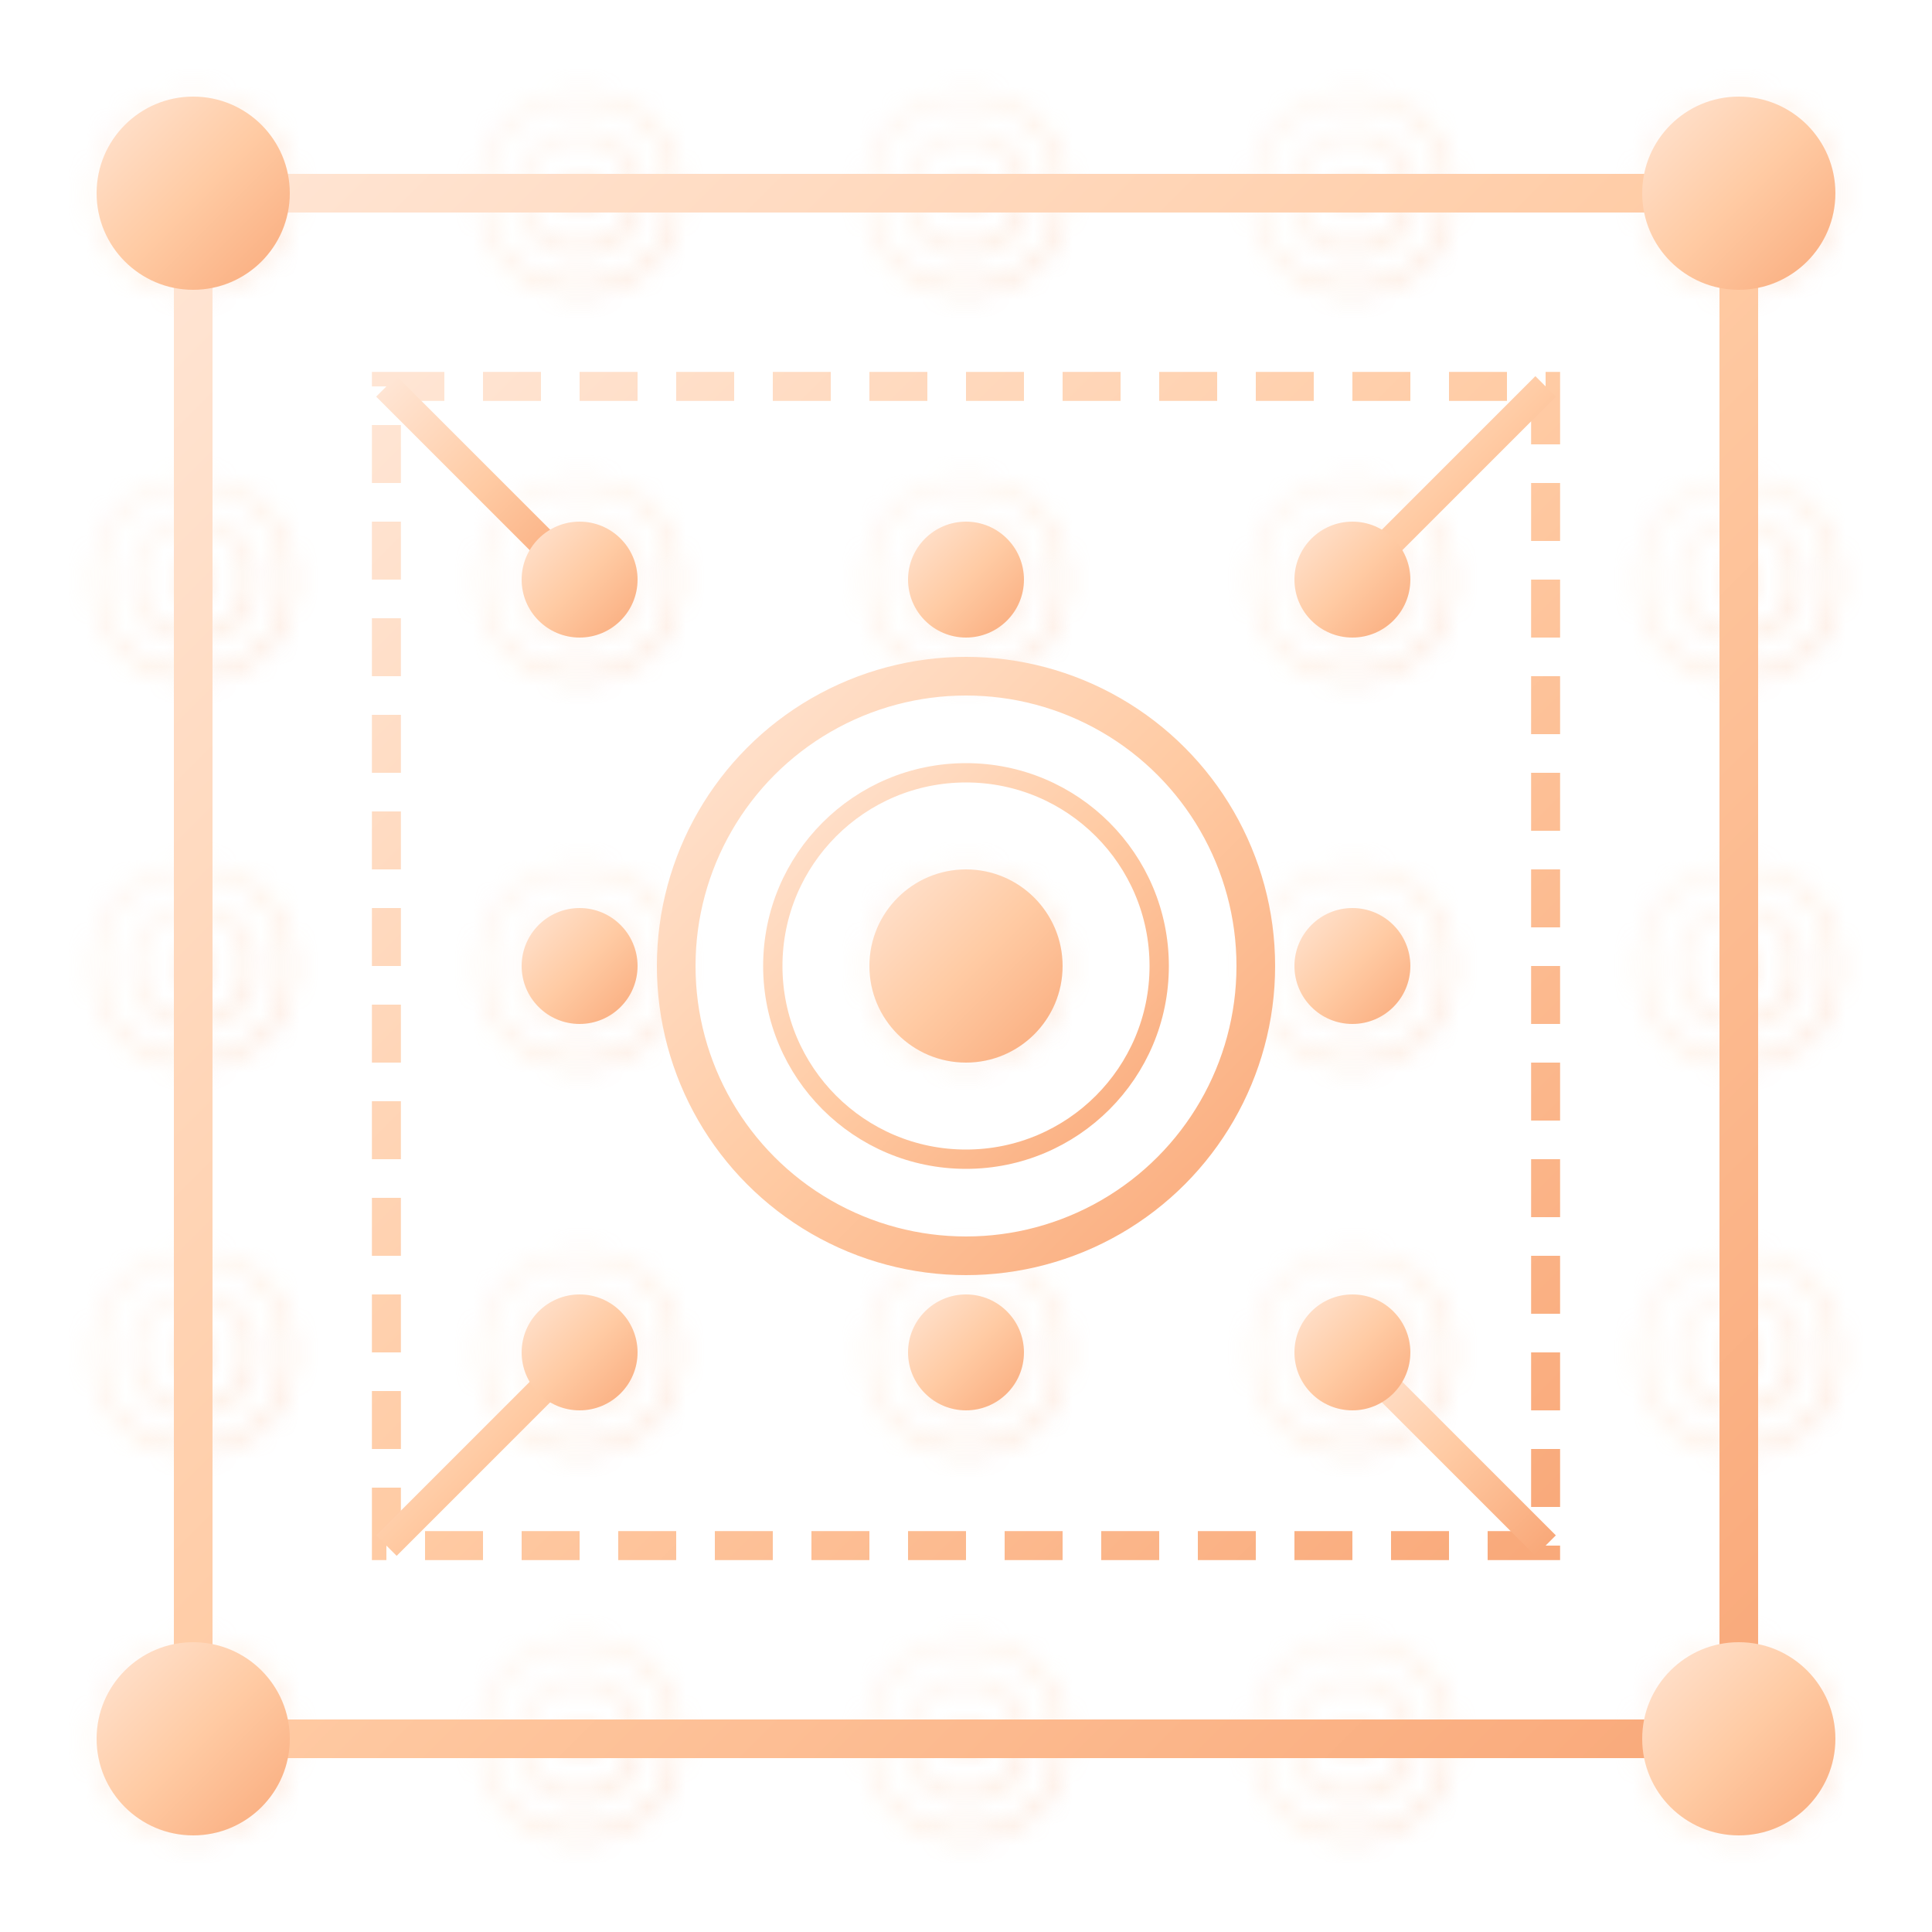 <?xml version="1.0" encoding="UTF-8"?>
<svg xmlns="http://www.w3.org/2000/svg" viewBox="0 0 100 100" preserveAspectRatio="xMidYMid meet">
  <!-- Gujarat-inspired bandhani/tie-dye pattern -->
  <defs>
    <!-- Gradient for peach colors -->
    <linearGradient id="peachGradient" x1="0%" y1="0%" x2="100%" y2="100%">
      <stop offset="0%" stop-color="#FFE5D4" />
      <stop offset="50%" stop-color="#FFCBA4" />
      <stop offset="100%" stop-color="#F9A97A" />
    </linearGradient>
    
    <!-- Ripple pattern for bandhani effect -->
    <pattern id="bandhaniPattern" x="0" y="0" width="20" height="20" patternUnits="userSpaceOnUse">
      <circle cx="10" cy="10" r="5" fill="none" stroke="url(#peachGradient)" stroke-width="0.5" />
      <circle cx="10" cy="10" r="3" fill="none" stroke="url(#peachGradient)" stroke-width="0.5" />
      <circle cx="10" cy="10" r="1" fill="url(#peachGradient)" />
    </pattern>
  </defs>
  
  <!-- Background -->
  <rect x="0" y="0" width="100" height="100" fill="white" />
  
  <!-- Bandhani pattern background -->
  <rect x="0" y="0" width="100" height="100" fill="url(#bandhaniPattern)" opacity="0.3" />
  
  <!-- Main decorative elements -->
  <path d="M10,10 L90,10 L90,90 L10,90 Z" fill="none" stroke="url(#peachGradient)" stroke-width="2" />
  
  <!-- Inner decorative border -->
  <path d="M20,20 L80,20 L80,80 L20,80 Z" fill="none" stroke="url(#peachGradient)" stroke-width="1.5" stroke-dasharray="3,2" />
  
  <!-- Corner decorations -->
  <circle cx="10" cy="10" r="5" fill="url(#peachGradient)" />
  <circle cx="90" cy="10" r="5" fill="url(#peachGradient)" />
  <circle cx="10" cy="90" r="5" fill="url(#peachGradient)" />
  <circle cx="90" cy="90" r="5" fill="url(#peachGradient)" />
  
  <!-- Inner corner decorations -->
  <path d="M20,20 L30,30" stroke="url(#peachGradient)" stroke-width="1.5" />
  <path d="M80,20 L70,30" stroke="url(#peachGradient)" stroke-width="1.5" />
  <path d="M20,80 L30,70" stroke="url(#peachGradient)" stroke-width="1.5" />
  <path d="M80,80 L70,70" stroke="url(#peachGradient)" stroke-width="1.5" />
  
  <!-- Central element -->
  <circle cx="50" cy="50" r="15" fill="none" stroke="url(#peachGradient)" stroke-width="2" />
  <circle cx="50" cy="50" r="10" fill="none" stroke="url(#peachGradient)" stroke-width="1" />
  <circle cx="50" cy="50" r="5" fill="url(#peachGradient)" />
  
  <!-- Decorative dots in Gujarat bandhani style -->
  <circle cx="30" cy="30" r="3" fill="url(#peachGradient)" />
  <circle cx="30" cy="50" r="3" fill="url(#peachGradient)" />
  <circle cx="30" cy="70" r="3" fill="url(#peachGradient)" />
  
  <circle cx="50" cy="30" r="3" fill="url(#peachGradient)" />
  <circle cx="50" cy="70" r="3" fill="url(#peachGradient)" />
  
  <circle cx="70" cy="30" r="3" fill="url(#peachGradient)" />
  <circle cx="70" cy="50" r="3" fill="url(#peachGradient)" />
  <circle cx="70" cy="70" r="3" fill="url(#peachGradient)" />
</svg>